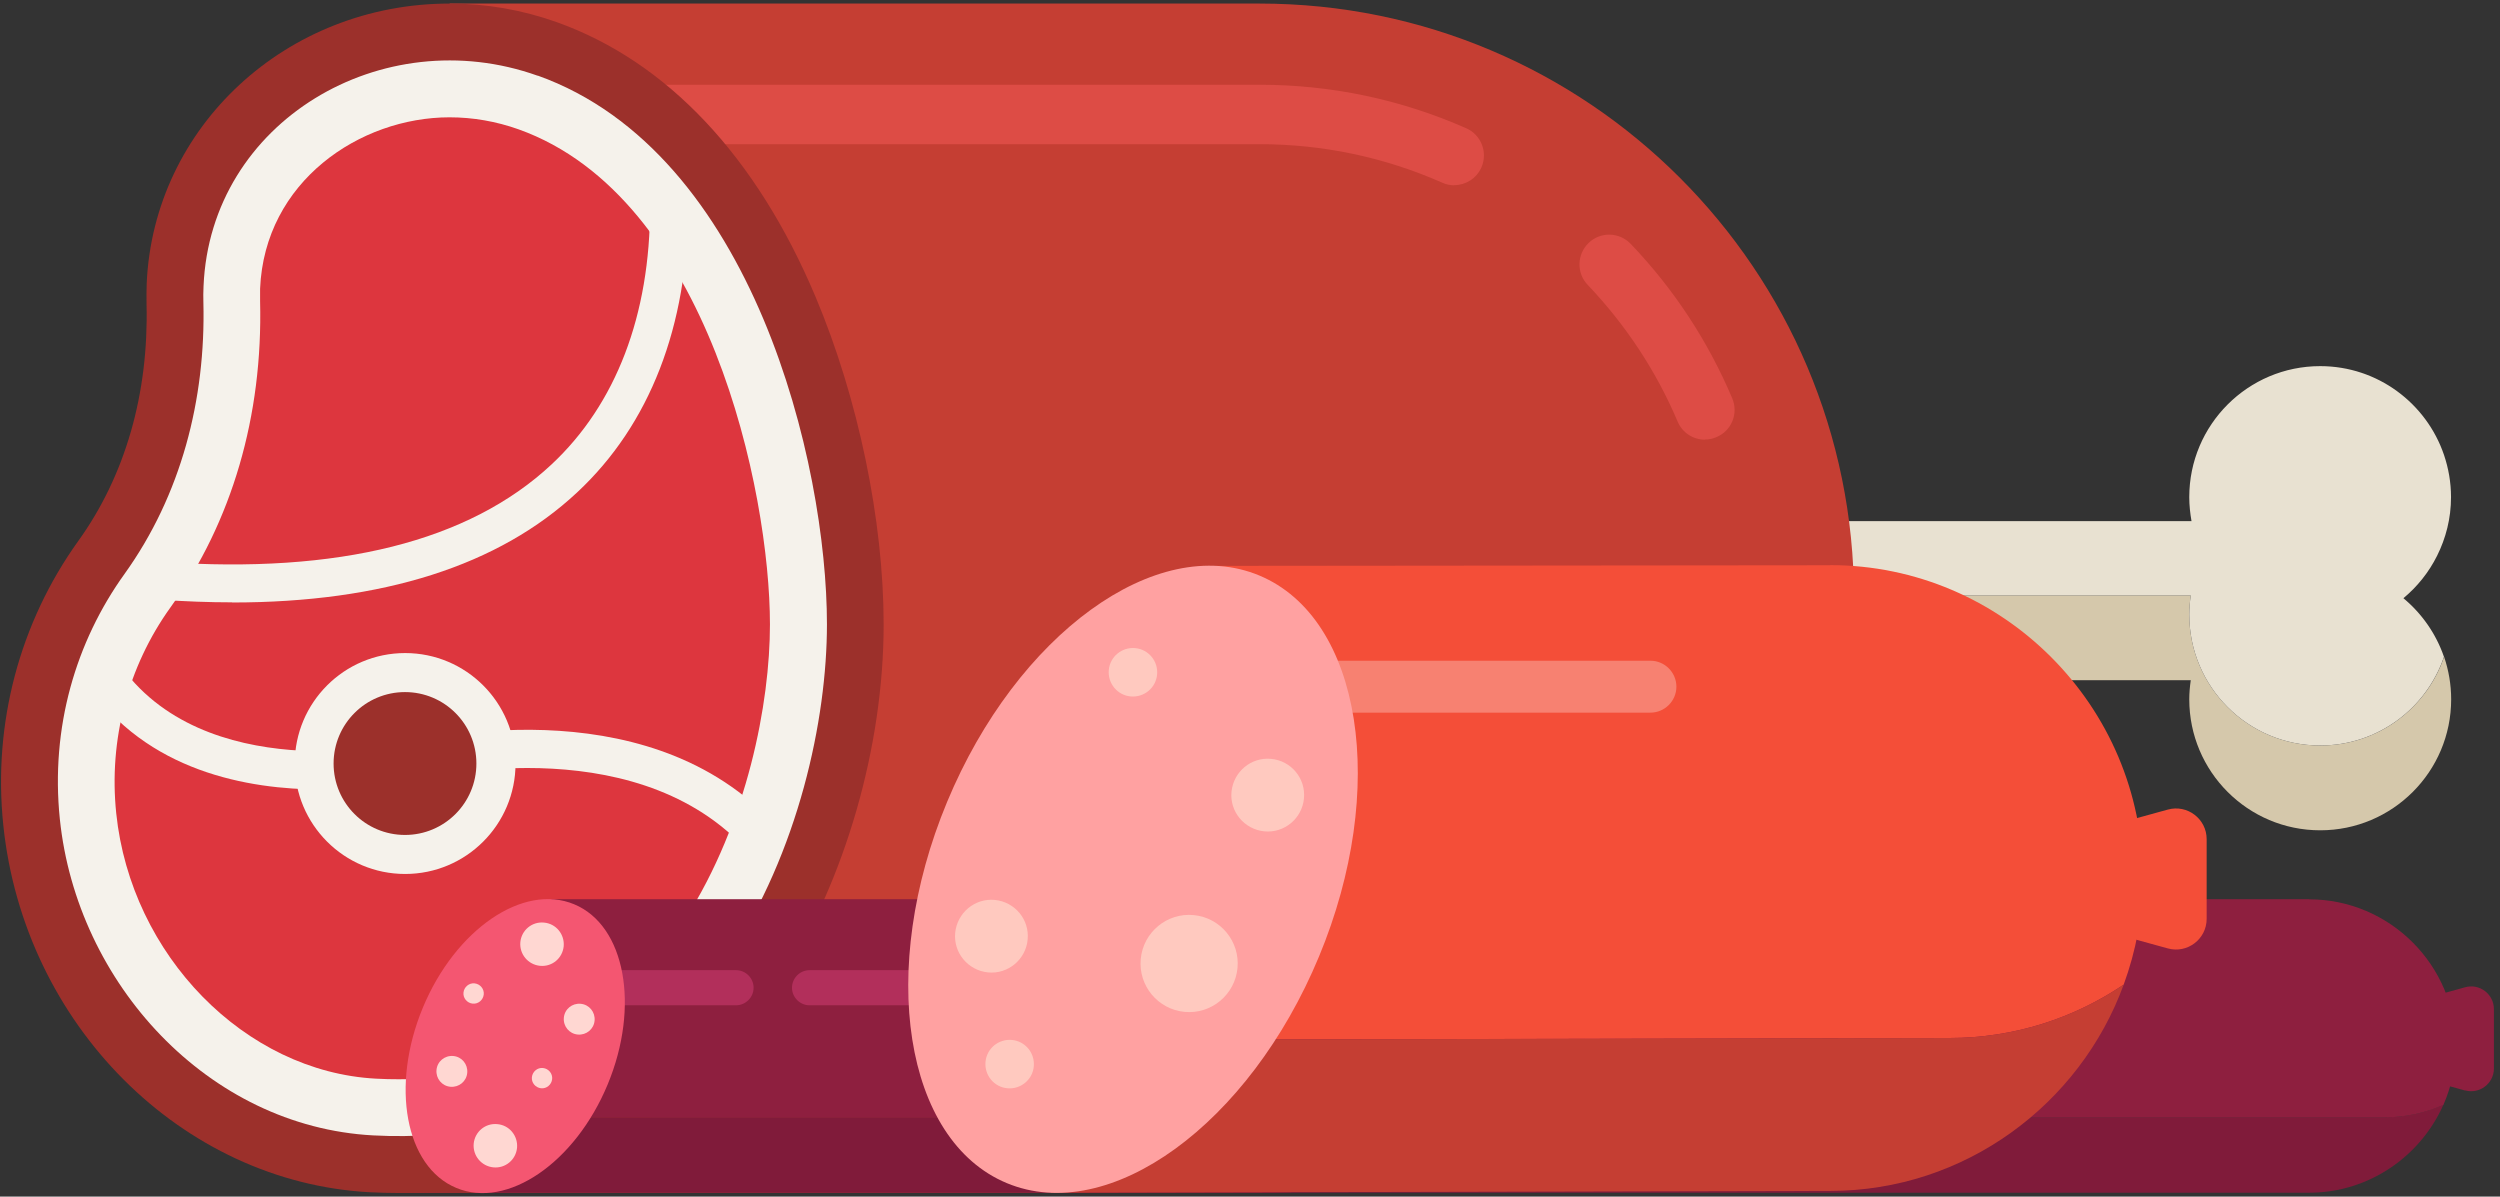 <svg width="351" height="168" viewBox="0 0 351 168" fill="none" xmlns="http://www.w3.org/2000/svg">
<rect x="0" y="0" width="351" height="168" fill="#333333" stroke="none"/>
<g clip-path="url(#clip0_35_2958)">
<path d="M325.758 104.67C315.607 104.67 307.373 96.431 307.373 86.275C307.373 85.37 307.457 84.484 307.583 83.6H244.192V95.504H307.583C307.457 96.389 307.373 97.274 307.373 98.18C307.373 108.336 315.607 116.574 325.758 116.574C335.909 116.574 344.144 108.336 344.144 98.18C344.144 96.094 343.786 94.092 343.154 92.217C340.69 99.444 333.845 104.67 325.779 104.67H325.758Z" fill="#D5C8AB"/>
<path d="M337.426 84C339.384 82.377 341.006 80.355 342.164 78.037C343.407 75.551 344.123 72.77 344.123 69.799C344.123 67.713 343.765 65.732 343.133 63.857C340.669 56.63 333.824 51.405 325.758 51.405C315.607 51.405 307.373 59.643 307.373 69.799C307.373 70.958 307.499 72.074 307.688 73.17H244.192V83.6H307.583C307.457 84.463 307.373 85.37 307.373 86.275C307.373 96.431 315.607 104.669 325.758 104.669C333.824 104.669 340.669 99.465 343.133 92.217C342.017 88.972 340.016 86.128 337.426 83.979V84Z" fill="#E8E1D1"/>
<path d="M72.256 132.44L56.019 167.5H176.82C208.263 167.5 235.599 150.096 249.836 124.412C239.053 129.511 227.028 132.44 214.307 132.44H72.256Z" fill="#9B2F2F"/>
<path d="M260.303 84C260.303 37.878 222.921 0.5 176.841 0.5H63.137L54.376 132.44H214.307C227.028 132.44 239.053 129.511 249.836 124.412C256.47 112.444 260.282 98.665 260.282 84H260.303Z" fill="#C53E33"/>
<path d="M204.198 26.016C203.63 26.016 203.061 25.91 202.513 25.658C194.405 22.076 185.75 20.243 176.82 20.243H73.667C71.371 20.243 69.497 18.367 69.497 16.071C69.497 13.774 71.371 11.899 73.667 11.899H176.82C186.929 11.899 196.701 13.964 205.862 18.009C207.968 18.936 208.916 21.401 207.989 23.508C207.294 25.068 205.778 25.995 204.177 25.995L204.198 26.016Z" fill="#DD4C45"/>
<path d="M239.369 61.729C237.747 61.729 236.21 60.781 235.536 59.18C232.524 52.079 228.27 45.632 222.921 40.006C221.32 38.342 221.383 35.708 223.047 34.107C224.711 32.505 227.343 32.569 228.944 34.233C235.009 40.575 239.79 47.865 243.202 55.914C244.107 58.042 243.118 60.486 240.99 61.371C240.464 61.603 239.916 61.708 239.369 61.708V61.729Z" fill="#DD4C45"/>
<path d="M56.019 167.5C54.692 167.5 53.323 167.458 51.954 167.395C25.481 165.983 3.347 143.817 0.462 115.837C-1.013 101.614 2.736 87.456 10.992 75.951C17.584 66.786 20.89 55.282 20.574 42.682C20.553 41.755 20.574 40.786 20.595 39.837C21.543 17.777 40.223 0.5 63.137 0.5C68.254 0.5 73.33 1.385 78.174 3.113C93.653 8.633 106.205 21.97 114.503 41.671C120.484 55.872 124.064 73.065 124.064 87.666C124.064 104.838 118.673 123.548 109.617 137.686C97.149 157.197 78.595 167.5 55.997 167.5H56.019Z" fill="#9C302B"/>
<path d="M75.499 10.635C53.681 2.839 29.546 17.04 28.577 40.175C28.535 40.954 28.535 41.713 28.556 42.471C28.893 56.103 25.418 69.525 17.478 80.587C10.655 90.089 7.074 102.099 8.401 114.994C10.781 138.065 29.23 158.166 52.375 159.409C100.14 161.959 116.103 114.467 116.103 87.645C116.103 65.164 105.805 21.444 75.499 10.614V10.635Z" fill="#F5F2EB"/>
<path d="M56.019 151.529C54.966 151.529 53.892 151.508 52.796 151.445C34.39 150.475 18.384 134.104 16.32 114.193C15.246 103.869 17.963 93.587 23.944 85.264C32.579 73.254 36.917 58.379 36.517 42.282C36.517 41.692 36.517 41.102 36.517 40.533C37.149 25.468 50.543 16.471 63.116 16.471C66.401 16.471 69.666 17.04 72.804 18.157C99.487 27.68 108.101 69.103 108.101 87.666C108.101 98.665 104.963 115.331 96.18 129.09C86.64 143.986 73.141 151.529 56.019 151.529Z" fill="#DD363E"/>
<path d="M56.882 122.705C65.443 122.705 72.382 115.762 72.382 107.198C72.382 98.633 65.443 91.69 56.882 91.69C48.322 91.69 41.382 98.633 41.382 107.198C41.382 115.762 48.322 122.705 56.882 122.705Z" fill="#F5F2EB"/>
<path d="M32.578 84.569C29.356 84.569 26.029 84.442 22.596 84.211L22.954 78.901C47.531 80.608 65.853 76.014 77.415 65.227C86.492 56.757 91.273 44.241 91.273 29.008H96.601C96.601 45.758 91.231 59.622 81.038 69.125C70.044 79.407 53.765 84.59 32.578 84.59V84.569Z" fill="#F5F2EB"/>
<path d="M102.793 117.311C86.114 102.162 57.851 109.684 57.556 109.768L56.145 104.627C57.409 104.29 87.525 96.284 106.353 113.371L102.772 117.311H102.793Z" fill="#F5F2EB"/>
<path d="M45.109 110.843C34.811 110.843 20.553 108.315 12.171 95.947L16.573 92.955C28.471 110.485 55.997 104.501 56.271 104.438L57.45 109.621C56.945 109.747 51.891 110.843 45.109 110.843Z" fill="#F5F2EB"/>
<path d="M66.886 107.198C66.886 112.739 62.4 117.227 56.861 117.227C51.322 117.227 46.836 112.739 46.836 107.198C46.836 101.657 51.322 97.169 56.861 97.169C62.4 97.169 66.886 101.657 66.886 107.198Z" fill="#9C302B"/>
<path d="M346.102 153.109L331.781 149.148V142.574L346.102 138.613C348.145 138.044 350.146 139.582 350.146 141.689V150.012C350.146 152.119 348.124 153.657 346.102 153.088V153.109Z" fill="#8E1F3F"/>
<path d="M69.56 156.881L66.843 167.458H324.199C332.581 167.458 339.847 162.359 343.048 155.111C340.521 156.228 337.72 156.86 334.793 156.86H69.56V156.881Z" fill="#801B3A"/>
<path d="M324.199 126.245H77.436L69.581 156.881H334.793C337.72 156.881 340.521 156.249 343.048 155.132C344.164 152.604 344.796 149.801 344.796 146.873C344.796 135.537 335.53 126.266 324.199 126.266V126.245Z" fill="#8E1F3F"/>
<path d="M103.341 141.142H78.574C77.226 141.142 76.11 140.025 76.11 138.676C76.11 137.328 77.226 136.211 78.574 136.211H103.341C104.689 136.211 105.805 137.328 105.805 138.676C105.805 140.025 104.689 141.142 103.341 141.142Z" fill="#B22F5B"/>
<path d="M147.63 141.142H113.66C112.312 141.142 111.196 140.025 111.196 138.676C111.196 137.328 112.312 136.211 113.66 136.211H147.63C148.978 136.211 150.095 137.328 150.095 138.676C150.095 140.025 148.978 141.142 147.63 141.142Z" fill="#B22F5B"/>
<path d="M85.313 152.266C80.743 163.265 71.224 169.776 64.063 166.784C56.903 163.813 54.797 152.477 59.367 141.479C63.937 130.48 73.456 123.97 80.617 126.962C87.777 129.932 89.883 141.268 85.313 152.266Z" fill="#F45671"/>
<path d="M304.36 133.156L285.09 127.847V118.976L304.36 113.666C307.098 112.908 309.815 114.973 309.815 117.817V129.005C309.815 131.85 307.098 133.915 304.36 133.156Z" fill="#F44E38"/>
<path d="M256.954 79.365L170.67 79.449L153.19 145.988L273.718 145.735C282.752 145.735 291.156 142.975 298.169 138.234C299.874 133.556 300.864 128.542 300.864 123.274C300.864 99.107 281.11 79.344 256.954 79.344V79.365Z" fill="#F44E38"/>
<path d="M273.718 145.735L153.19 145.988L147.546 167.458L256.954 167.205C275.845 167.205 292.019 155.069 298.169 138.234C291.177 142.954 282.753 145.735 273.718 145.735Z" fill="#C53E33"/>
<path d="M231.724 100.055H181.6C179.6 100.055 177.957 98.412 177.957 96.41C177.957 94.409 179.6 92.765 181.6 92.765H231.724C233.725 92.765 235.367 94.409 235.367 96.41C235.367 98.412 233.725 100.055 231.724 100.055Z" fill="#F78171"/>
<path d="M185.181 134.315C175.388 157.871 155.76 172.114 141.354 166.109C126.928 160.104 123.179 136.148 132.972 112.592C142.765 89.035 162.394 74.792 176.799 80.797C191.225 86.802 194.974 110.759 185.181 134.315Z" fill="#FFA1A1"/>
<path d="M173.745 135.916C173.387 139.667 170.059 142.427 166.311 142.069C162.562 141.71 159.803 138.381 160.161 134.631C160.519 130.881 163.847 128.12 167.595 128.479C171.344 128.837 174.103 132.166 173.745 135.916Z" fill="#FFC9BF"/>
<path d="M183.075 112.107C182.822 114.909 180.316 116.995 177.515 116.721C174.714 116.448 172.629 113.961 172.903 111.159C173.176 108.357 175.661 106.271 178.462 106.545C181.285 106.798 183.348 109.305 183.075 112.107Z" fill="#FFC9BF"/>
<path d="M144.282 131.913C144.029 134.715 141.523 136.801 138.722 136.527C135.921 136.253 133.836 133.767 134.11 130.965C134.383 128.162 136.869 126.076 139.67 126.35C142.492 126.624 144.555 129.111 144.282 131.913Z" fill="#FFC9BF"/>
<path d="M162.457 94.704C162.288 96.579 160.624 97.948 158.75 97.78C156.876 97.611 155.507 95.947 155.675 94.071C155.844 92.196 157.507 90.827 159.382 90.995C161.256 91.164 162.625 92.828 162.457 94.704Z" fill="#FFC9BF"/>
<path d="M145.145 149.717C144.977 151.592 143.313 152.962 141.438 152.793C139.564 152.625 138.195 150.96 138.364 149.085C138.532 147.21 140.196 145.84 142.07 146.009C143.945 146.177 145.314 147.842 145.145 149.717Z" fill="#FFC9BF"/>
<path d="M79.142 132.861C78.974 134.547 77.5 135.769 75.815 135.6C74.13 135.431 72.909 133.957 73.056 132.271C73.225 130.585 74.699 129.363 76.383 129.532C78.068 129.679 79.29 131.175 79.142 132.861Z" fill="#FFD7D2"/>
<path d="M72.593 161.158C72.424 162.843 70.95 164.065 69.265 163.897C67.58 163.728 66.359 162.253 66.506 160.568C66.675 158.882 68.149 157.66 69.834 157.829C71.519 157.976 72.74 159.472 72.593 161.158Z" fill="#FFD7D2"/>
<path d="M83.481 143.291C83.376 144.492 82.323 145.355 81.122 145.25C79.922 145.145 79.058 144.091 79.163 142.89C79.269 141.689 80.322 140.825 81.522 140.931C82.723 141.036 83.586 142.09 83.481 143.291Z" fill="#FFD7D2"/>
<path d="M77.521 151.508C77.437 152.287 76.742 152.877 75.963 152.793C75.183 152.709 74.594 152.014 74.678 151.234C74.762 150.454 75.457 149.864 76.236 149.949C77.016 150.033 77.605 150.728 77.521 151.508Z" fill="#FFD7D2"/>
<path d="M67.918 139.625C67.833 140.404 67.138 140.994 66.359 140.91C65.58 140.826 64.99 140.13 65.074 139.351C65.159 138.571 65.854 137.981 66.633 138.065C67.412 138.15 68.002 138.845 67.918 139.625Z" fill="#FFD7D2"/>
<path d="M65.601 150.623C65.496 151.824 64.443 152.688 63.242 152.582C62.042 152.477 61.178 151.424 61.284 150.223C61.389 149.022 62.442 148.158 63.642 148.263C64.843 148.368 65.706 149.422 65.601 150.623Z" fill="#FFD7D2"/>
</g>
<defs>
<clipPath id="clip0_35_2958">
<rect width="350" height="167" fill="white" transform="translate(0.146 0.5)"/>
</clipPath>
</defs>
</svg>
